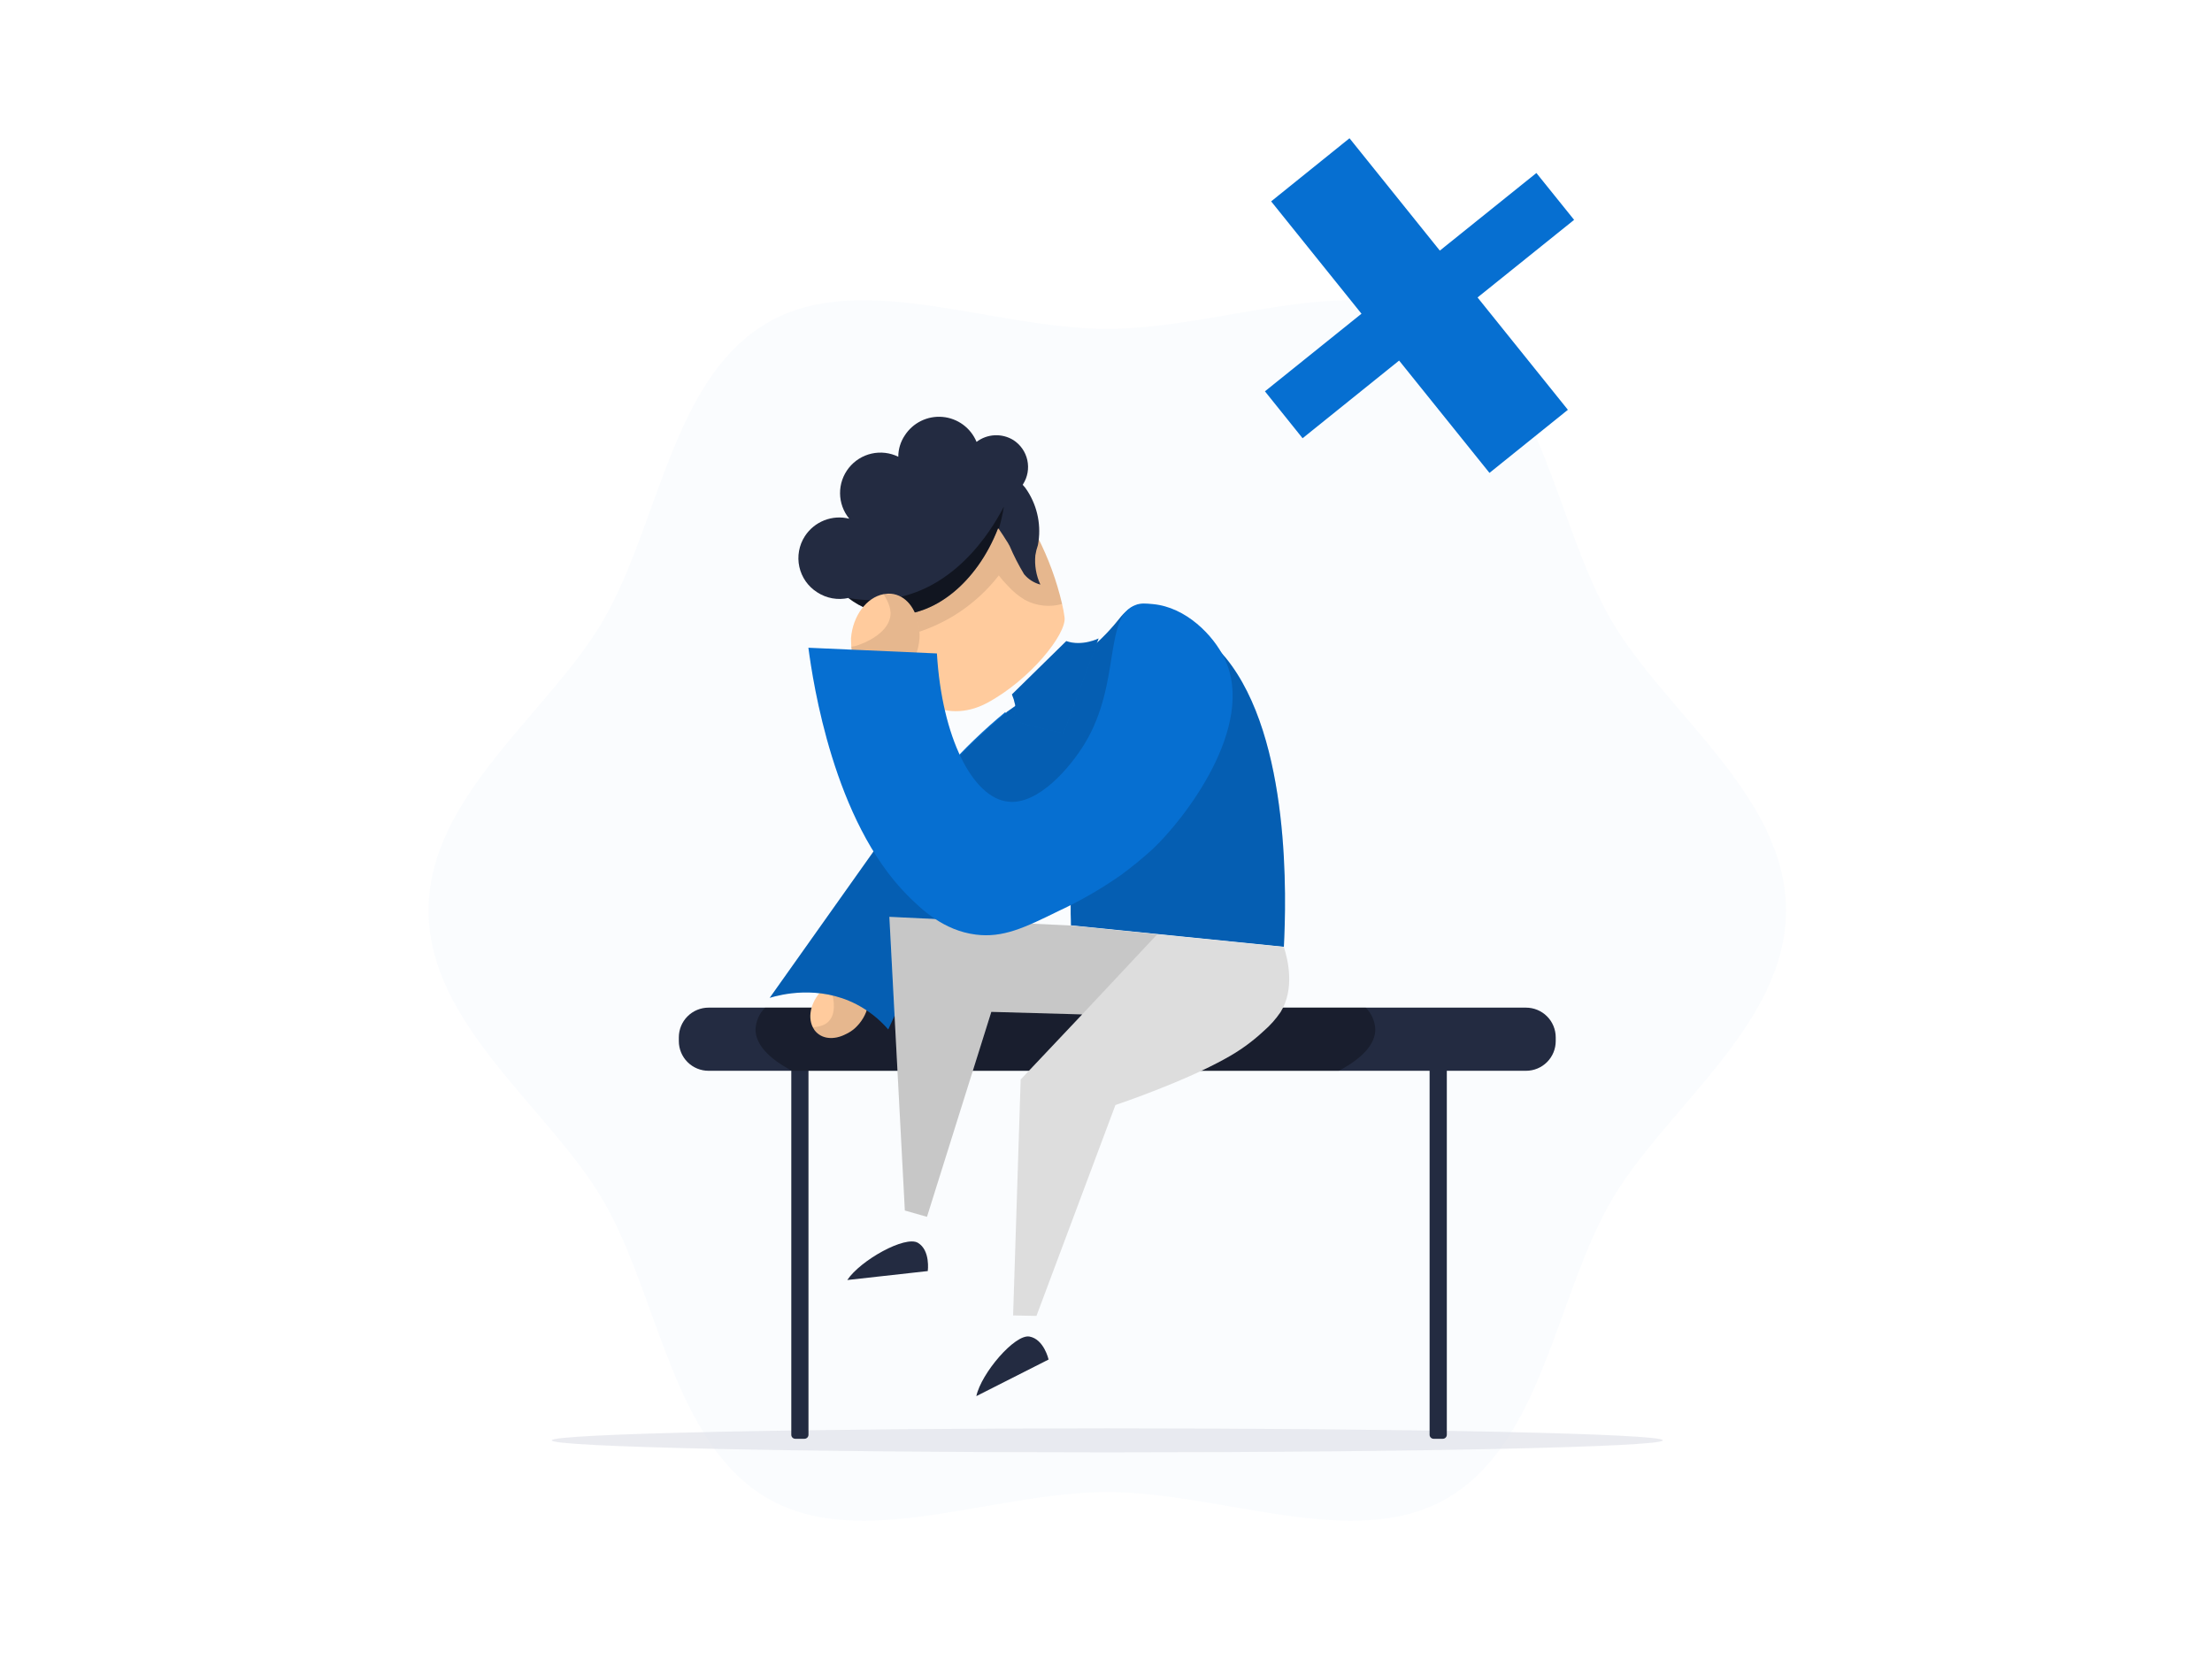 <svg xmlns="http://www.w3.org/2000/svg" width="800" height="600" fill="none" viewBox="0 0 800 600">
    <path d="M155 329.283C155 370.808 198.897 400.919 218.291 434.442C238.305 469.019 243.115 521.892 277.702 541.94C311.237 561.334 358.957 539.635 400.471 539.635C441.985 539.635 489.716 561.334 523.229 541.94C557.817 521.992 562.626 469.063 582.641 434.442C602.035 400.919 645.932 370.808 645.932 329.283C645.932 287.758 602.035 257.659 582.641 224.146C562.626 189.559 557.817 136.685 523.229 116.649C489.716 97.255 441.974 118.943 400.471 118.943C358.968 118.943 311.237 97.255 277.702 116.649C243.115 136.597 238.305 189.514 218.291 224.146C198.897 257.659 155 287.78 155 329.283Z" fill="#066FD1" style="fill: #066FD1; fill: #066FD1;" opacity="0.02"/>
    <path d="M199.539 520.917C199.539 523.322 289.494 525.272 400.471 525.272C511.448 525.272 601.392 523.322 601.392 520.917C601.392 518.512 511.437 516.595 400.526 516.595C289.615 516.595 199.539 518.545 199.539 520.917Z" fill="#D6D8E2" opacity="0.5"/>
    <path d="M551.877 364.425H256.259C253.408 364.425 250.673 365.558 248.657 367.573C246.641 369.589 245.509 372.324 245.509 375.175V376.527C245.509 377.938 245.787 379.335 246.327 380.639C246.868 381.942 247.66 383.127 248.658 384.124C249.656 385.121 250.841 385.912 252.146 386.451C253.45 386.99 254.847 387.267 256.259 387.265H286.181V518.911C286.181 519.293 286.332 519.66 286.603 519.93C286.873 520.2 287.239 520.352 287.621 520.352H290.946C291.329 520.352 291.697 520.2 291.969 519.931C292.241 519.661 292.395 519.294 292.398 518.911V387.265H517.034V518.911C517.037 519.294 517.192 519.661 517.464 519.931C517.736 520.2 518.103 520.352 518.486 520.352H521.811C522.194 520.352 522.562 520.2 522.834 519.931C523.105 519.661 523.26 519.294 523.263 518.911V387.265H551.91C553.32 387.265 554.717 386.988 556.02 386.448C557.323 385.908 558.506 385.117 559.504 384.12C560.501 383.123 561.292 381.939 561.831 380.636C562.371 379.333 562.649 377.937 562.649 376.527V375.175C562.649 373.761 562.37 372.361 561.829 371.056C561.287 369.75 560.493 368.564 559.493 367.566C558.492 366.567 557.304 365.776 555.997 365.237C554.691 364.698 553.291 364.422 551.877 364.425Z" fill="#232B41"/>
    <path d="M497.385 372.304C497.385 377.713 492.609 382.81 484.186 387.265H286.446C278.024 382.832 273.247 377.713 273.247 372.304C273.374 369.334 274.617 366.52 276.727 364.425H493.939C496.037 366.525 497.267 369.338 497.385 372.304Z" fill="black" opacity="0.3"/>
    <path d="M395.052 289.454L363.534 257.57C359.888 260.573 356.142 263.887 352.352 267.544C350.49 269.328 348.728 271.102 347.033 272.864C343.963 278.083 344.174 281.319 344.916 283.292C348.152 291.836 368.078 293.953 395.052 289.454Z" fill="#066FD1" style="fill: #066FD1; fill: #066FD1;"/>
    <path d="M464.327 342.416L387.328 334.658C387.328 333.217 387.261 331.832 387.228 330.524C387.228 330.037 387.228 329.56 387.228 329.095C387.228 328.574 387.228 328.064 387.228 327.565C387.234 327.484 387.234 327.403 387.228 327.322V327.178C387.228 326.623 387.228 326.069 387.228 325.571C387.228 325.072 387.228 324.64 387.228 324.196C387.223 324.126 387.223 324.056 387.228 323.986C387.228 323.443 387.228 322.933 387.228 322.445C387.228 321.958 387.228 321.592 387.228 321.204C387.228 320.816 387.228 320.595 387.228 320.318C387.228 320.041 387.228 319.874 387.228 319.675C387.228 319.475 387.228 319.154 387.228 318.91C387.228 318.378 387.173 317.946 387.162 317.602C387.162 317.447 387.162 317.303 387.162 317.192C387.162 317.082 387.162 316.882 387.162 316.805C387.162 316.727 387.095 316.317 387.062 316.073C387.029 315.829 386.984 315.486 386.951 315.253C386.918 315.02 386.951 315.076 386.951 315.009C386.951 314.943 386.951 314.81 386.951 314.765C386.949 314.747 386.949 314.728 386.951 314.71C386.84 314.001 386.729 313.291 386.596 312.571C386.53 312.205 386.475 311.84 386.397 311.463C385.745 308.026 384.871 304.635 383.782 301.312C383.593 300.735 383.394 300.148 383.183 299.561C382.729 298.253 382.208 296.934 381.654 295.604C381.465 295.15 381.277 294.707 381.078 294.263C380.967 294.008 380.856 293.742 380.734 293.488C380.612 293.233 380.457 292.856 380.302 292.546V292.479L379.947 291.714L379.77 291.349C379.604 291.016 379.448 290.695 379.282 290.373C378.529 288.911 377.775 287.536 377.066 286.262C376.8 285.819 376.534 285.386 376.268 284.965L375.725 284.101L375.448 283.68C375.215 283.325 374.982 282.971 374.738 282.572C374.495 282.173 374.495 282.195 374.362 282.017C373.719 281.087 373.076 280.222 372.456 279.391C365.097 269.639 361.373 264.807 362.482 260.485C362.784 259.371 363.342 258.342 364.111 257.481C365.322 256.654 366.519 255.812 367.701 254.955C375.326 249.547 382.714 243.924 389.866 238.087L391.118 237.068H391.173L391.716 236.647C392.038 236.403 392.348 236.159 392.67 235.893L393.113 235.55L393.346 235.361L393.578 235.173C393.8 234.996 394.01 234.829 394.188 234.663C394.609 234.32 395.008 233.976 395.374 233.655L396.061 233.045L396.382 232.757L396.947 232.247L397.612 231.627L397.845 231.405L398.011 231.239C398.277 230.995 398.532 230.74 398.798 230.474C399.064 230.208 399.319 229.953 399.585 229.676C399.851 229.399 400.117 229.144 400.372 228.867L401.136 228.047L401.934 227.16C402.2 226.872 402.466 226.573 402.721 226.274L403.497 225.354C403.752 225.044 404.018 224.733 404.273 224.412C405.758 222.55 407.786 219.879 411.41 218.738C411.499 218.703 411.592 218.677 411.687 218.66C414.38 218.095 420.364 220.267 426.803 224.102C427.479 224.501 428.155 224.922 428.842 225.365C429.529 225.808 430.205 226.252 430.892 226.728C432.259 227.674 433.607 228.675 434.937 229.731C435.602 230.263 436.256 230.84 436.888 231.361C437.519 231.881 438.162 232.469 438.783 233.056L439.691 233.932C440.29 234.519 440.866 235.117 441.431 235.727C441.753 236.071 442.074 236.425 442.384 236.835C442.695 237.245 442.95 237.467 443.227 237.799L443.315 237.91C467.02 267.012 465.181 325.792 464.327 342.416Z" fill="#066FD1" style="fill: #066FD1; fill: #066FD1;"/>
    <path d="M337.547 279.712C338.172 279.118 338.965 278.731 339.819 278.604C338.965 279.048 338.201 279.413 337.547 279.712Z" fill="black" opacity="0.15"/>
    <path d="M464.327 342.416L387.328 334.658C387.328 333.217 387.261 331.832 387.228 330.524C387.228 330.037 387.228 329.56 387.228 329.095C387.228 328.574 387.228 328.064 387.228 327.566V327.322C387.234 327.274 387.234 327.225 387.228 327.178C387.228 326.624 387.228 326.069 387.228 325.571C387.228 325.072 387.228 324.64 387.228 324.196C387.223 324.126 387.223 324.056 387.228 323.986C387.228 323.443 387.228 322.933 387.228 322.446C387.228 321.958 387.228 321.592 387.228 321.204C387.228 320.816 387.228 320.595 387.228 320.318C387.228 320.041 387.228 319.874 387.228 319.675C387.228 319.475 387.228 319.154 387.228 318.91C387.228 318.378 387.173 317.946 387.162 317.603C387.162 317.447 387.162 317.303 387.162 317.193C387.162 317.082 387.162 316.882 387.162 316.805C387.162 316.727 387.095 316.317 387.062 316.073C387.029 315.829 387.062 315.597 386.973 315.397C386.884 315.198 386.973 315.297 386.973 315.253C386.973 315.209 386.973 315.076 386.973 315.009C386.973 314.943 386.973 314.81 386.973 314.766C386.971 314.747 386.971 314.728 386.973 314.71C386.862 314.001 386.752 313.292 386.619 312.571C386.552 312.206 386.497 311.84 386.419 311.463C385.767 308.026 384.893 304.636 383.804 301.312C383.615 300.735 383.416 300.148 383.205 299.561C382.751 298.253 382.23 296.934 381.676 295.604C381.499 295.15 381.299 294.707 381.111 294.263C380.989 294.009 380.878 293.743 380.756 293.488C380.634 293.233 380.479 292.856 380.324 292.546V292.479C373.878 293.134 367.367 292.68 361.074 291.138C359.373 290.698 357.7 290.154 356.065 289.509C352.226 288.002 348.655 285.884 345.492 283.237C344.872 282.727 343.387 278.649 340.782 278.527H340.395C341.059 278.161 341.769 277.729 342.511 277.23C343.456 276.589 344.363 275.893 345.226 275.147C346.067 274.412 346.863 273.628 347.609 272.797C348.784 271.501 350.823 269.472 353.339 267.09L353.981 266.491C356.564 264.064 359.6 261.338 362.736 258.667L364.088 257.559C365.3 256.732 366.497 255.889 367.679 255.032L367.612 254.689L368.289 254.157C375.237 248.738 378.905 246.876 387.793 239.805L389.821 238.165L391.074 237.146H391.129L391.672 236.724C391.993 236.481 392.304 236.237 392.625 235.971L393.068 235.627L393.301 235.439L393.534 235.251C393.755 235.073 393.966 234.907 394.143 234.741C394.564 234.397 394.963 234.054 395.329 233.732L396.016 233.123L396.338 232.835L396.903 232.325L397.568 231.704L397.8 231.483L397.967 231.316C398.233 231.073 398.488 230.818 398.754 230.552C399.02 230.286 399.274 230.031 399.54 229.754C399.806 229.477 400.072 229.222 400.327 228.945L401.092 228.125L401.89 227.238C402.156 226.95 402.422 226.651 402.677 226.352L403.452 225.432C403.707 225.121 403.973 224.811 404.228 224.49C405.713 222.628 407.741 219.957 411.365 218.816C411.455 218.781 411.548 218.755 411.642 218.738C414.335 218.173 420.32 220.345 426.758 224.179C427.434 224.578 428.11 224.999 428.797 225.443C429.485 225.886 430.161 226.329 430.848 226.806C432.211 227.748 433.563 228.756 434.893 229.809C435.558 230.341 436.211 230.917 436.843 231.438C437.475 231.959 438.118 232.546 438.738 233.134L439.647 234.009C440.245 234.597 440.822 235.195 441.387 235.805C441.708 236.148 442.03 236.503 442.34 236.913C442.65 237.323 442.916 237.567 443.193 237.91C443.216 237.939 443.242 237.965 443.271 237.988C467.02 267.012 465.18 325.792 464.327 342.416Z" fill="black" opacity="0.15"/>
    <path d="M305.851 374.033C307.062 373.484 308.183 372.756 309.176 371.872C314.041 367.439 315.57 360.657 312.501 356.734C309.786 353.298 304.388 353.121 299.745 356.213L297.972 357.487C293.45 361.599 291.91 367.461 293.96 371.517C294.193 371.85 294.403 372.304 294.636 372.626C297.141 375.884 301.651 376.194 305.851 374.033Z" fill="#FFCB9D" style="fill: #FFCB9D; fill: #FFCB9D;"/>
    <path d="M305.851 374.033C307.062 373.484 308.183 372.756 309.176 371.872C314.041 367.439 315.57 360.657 312.5 356.734C309.785 353.298 304.388 353.121 299.745 356.213C299.867 356.379 299.955 356.678 300.188 357C301.518 360.214 302.482 365.644 300.266 368.703C298.769 370.919 296.132 371.307 294.093 371.54C294.326 371.872 294.536 372.326 294.769 372.648C297.14 375.884 301.651 376.194 305.851 374.033Z" fill="black" opacity="0.1"/>
    <path d="M358.171 291.98L321.245 372.304C318.026 368.58 314.13 365.501 309.764 363.228C296 356.124 282.213 359.726 278.379 360.879L339.331 274.925L358.171 291.98Z" fill="#066FD1" style="fill: #066FD1; fill: #066FD1;"/>
    <path d="M358.171 291.98L321.245 372.304C318.026 368.58 314.13 365.501 309.764 363.228C296 356.124 282.213 359.726 278.379 360.879L339.331 274.925L358.171 291.98Z" fill="black" opacity="0.15"/>
    <path d="M569.298 79.512L555.656 62.567L520.736 90.638L488.065 50L459.728 72.829L492.399 113.457L457.479 141.528L471.099 158.495L506.008 130.402L538.689 171.029L567.048 148.211L534.378 107.583L569.298 79.512Z" fill="#066FD1" style="fill: #066FD1; fill: #066FD1;"/>
    <path d="M463.13 366.054C461.388 368.606 459.321 370.92 456.979 372.936C452.826 376.809 448.197 380.138 443.204 382.844C428.542 391.033 405.89 398.813 403.408 399.655L374.849 475.912L366.404 475.746C367.313 447.287 368.226 418.842 369.142 390.413L391.384 366.874L358.525 365.954L335.252 440.083L327.251 437.8C325.589 406.209 323.922 374.61 322.253 343.003L321.654 331.588L387.328 334.736L405.148 336.531L418.602 337.883C433.851 339.405 449.093 340.934 464.327 342.471C465.823 347.159 468.339 357.676 463.13 366.054Z" fill="#DDDDDD"/>
    <path d="M306.428 462.935L335.541 459.699C335.541 459.699 336.56 452.207 331.972 449.481C327.384 446.755 311.193 455.787 306.428 462.935Z" fill="#232B41"/>
    <path d="M353.105 504.926L379.237 491.693C379.237 491.693 377.575 484.324 372.311 483.382C367.047 482.44 354.901 496.614 353.105 504.926Z" fill="#232B41"/>
    <path d="M397.324 230.906L397.058 231.627L384.646 265.073C384.646 265.073 363.645 261.127 366.216 259.232C367.325 258.379 367.436 256.661 367.147 255.021L367.081 254.678C366.83 253.465 366.459 252.281 365.973 251.142L385.633 231.859C391.362 233.887 397.324 230.906 397.324 230.906Z" fill="#066FD1" style="fill: #066FD1; fill: #066FD1;"/>
    <path d="M397.324 230.906L397.058 231.627L384.646 265.073C384.646 265.073 363.645 261.127 366.216 259.232C367.325 258.379 367.436 256.661 367.147 255.021L367.081 254.678C366.83 253.465 366.459 252.281 365.973 251.142L385.633 231.859C391.362 233.887 397.324 230.906 397.324 230.906Z" fill="black" opacity="0.15"/>
    <path d="M418.602 337.828L391.384 366.874L358.525 365.954L335.252 440.083L327.251 437.8C325.589 406.209 323.922 374.61 322.253 343.003L321.654 331.588L387.328 334.736L405.148 336.531L418.602 337.883V337.828Z" fill="black" opacity="0.1"/>
    <path d="M364.177 174.83C366.393 178.532 369.718 184.073 373.442 190.755L375.248 194.202C379.175 201.888 382.152 210.023 384.114 218.428C384.509 220.03 384.809 221.655 385.011 223.293C385.798 229.222 372.555 245.923 356.94 254.256C341.325 262.59 326.542 251.708 328.813 241.434C329.35 237.52 329.181 233.542 328.315 229.687C327.357 224.415 325.983 219.227 324.203 214.172C323.206 211.257 322.641 209.462 322.641 209.462L327.506 191.985L355.023 173.522C357.86 178.487 361.318 180.693 362.902 179.983C364.487 179.274 364.121 175.362 364.177 174.83Z" fill="#FFCB9D" style="fill: #FFCB9D; fill: #FFCB9D;"/>
    <path d="M364.177 174.83C366.393 178.532 369.718 184.073 373.442 190.755L375.248 194.202C379.175 201.888 382.152 210.023 384.114 218.428C381.956 219.052 379.699 219.255 377.464 219.026C375.034 218.794 372.676 218.066 370.538 216.887C368.317 215.526 366.301 213.854 364.554 211.922C363.359 210.73 362.248 209.456 361.229 208.11C353.04 218.688 341.573 226.249 328.625 229.61C327.657 224.406 326.35 219.272 324.713 214.239C323.727 211.324 323.15 209.529 323.15 209.529L328.027 192.052L355.544 173.589C358.381 178.554 361.827 180.759 363.423 180.061C365.019 179.363 364.121 175.362 364.177 174.83Z" fill="black" opacity="0.1"/>
    <path d="M295.556 214.216C297.202 215.294 299.048 216.03 300.983 216.382C302.919 216.734 304.906 216.695 306.826 216.267C311.368 219.776 316.84 221.876 322.563 222.306C337.657 223.226 353.294 210.803 360.952 191.077L361.162 191.188L361.229 191.309C362.248 192.794 363.246 194.268 364.055 195.62C364.374 196.056 364.652 196.52 364.886 197.006L365.152 197.471C366.654 200.986 368.398 204.393 370.372 207.667C371.897 209.504 373.958 210.817 376.267 211.424C374.733 208.116 374.105 204.459 374.45 200.829C374.648 199.57 374.959 198.331 375.381 197.128C376.671 190.354 375.31 183.344 371.58 177.545C371.093 176.747 370.521 176.003 369.873 175.329L369.995 175.129C371.645 172.544 372.202 169.409 371.544 166.412C370.885 163.416 369.065 160.804 366.482 159.149C364.457 157.905 362.103 157.303 359.73 157.422C357.356 157.541 355.074 158.375 353.183 159.814C352.156 157.329 350.467 155.174 348.3 153.583C346.133 151.991 343.572 151.024 340.894 150.786C338.216 150.549 335.524 151.05 333.111 152.235C330.698 153.42 328.655 155.244 327.206 157.509C325.687 159.781 324.877 162.455 324.879 165.189C321.881 163.716 318.469 163.315 315.211 164.051C311.952 164.788 309.045 166.619 306.972 169.238C304.899 171.858 303.786 175.108 303.818 178.449C303.85 181.789 305.025 185.017 307.148 187.597C304.145 186.845 300.983 187.051 298.104 188.186C295.225 189.321 292.772 191.327 291.089 193.925C290.041 195.547 289.324 197.362 288.981 199.263C288.637 201.165 288.674 203.115 289.09 205.002C289.505 206.889 290.29 208.675 291.4 210.257C292.51 211.838 293.922 213.184 295.556 214.216Z" fill="#232B41"/>
    <path d="M306.826 216.267C311.368 219.776 316.839 221.876 322.563 222.307C337.657 223.226 353.294 210.803 360.952 191.077L361.162 191.188L361.229 191.31C362.009 188.672 362.624 185.989 363.068 183.275L362.947 183.474C360.73 187.453 348.063 212.576 322.408 216.488C317.238 217.285 311.971 217.21 306.826 216.267Z" fill="black" opacity="0.5"/>
    <path d="M332.072 225.52C332.5 227.285 332.661 229.105 332.548 230.917C331.817 239.883 325.844 247.186 319.072 247.186C313.11 247.186 308.433 241.49 307.879 233.887L307.769 230.917C308.4 222.639 313.443 216.078 319.494 214.904C320.037 214.904 320.702 214.726 321.245 214.704C326.797 214.615 330.886 219.203 332.072 225.52Z" fill="#FFCB9D" style="fill: #FFCB9D; fill: #FFCB9D;"/>
    <path d="M332.071 225.52C332.5 227.285 332.66 229.105 332.548 230.917C331.817 239.883 325.843 247.186 319.072 247.186C313.11 247.186 308.433 241.49 307.879 233.887C308.145 233.887 308.544 233.732 309.087 233.71C313.642 232.458 320.291 228.956 321.732 224.035C322.84 220.611 321.078 217.386 319.626 215.037C320.169 215.037 320.845 214.859 321.388 214.837C326.796 214.615 330.886 219.203 332.071 225.52Z" fill="black" opacity="0.1"/>
    <path d="M338.843 236.326L292.364 234.264C294.049 246.964 301.529 296.868 328.093 323.698C333.335 328.973 341.281 336.531 352.884 338.005C362.736 339.257 370.494 335.556 383.05 329.383C390.843 325.75 398.303 321.445 405.348 316.517C409.248 313.656 412.999 310.597 416.585 307.352C428.088 296.69 454.597 262.679 442.872 238.165C438.849 229.754 428.953 219.602 416.984 218.483C414.202 218.228 412.728 218.084 410.855 218.749C398.975 222.927 405.602 246.931 392.337 268.874C387.206 277.352 375.559 291.216 364.565 289.93C351.765 288.523 340.683 266.824 338.843 236.326Z" fill="#066FD1" style="fill: #066FD1; fill: #066FD1;"/>
</svg>
